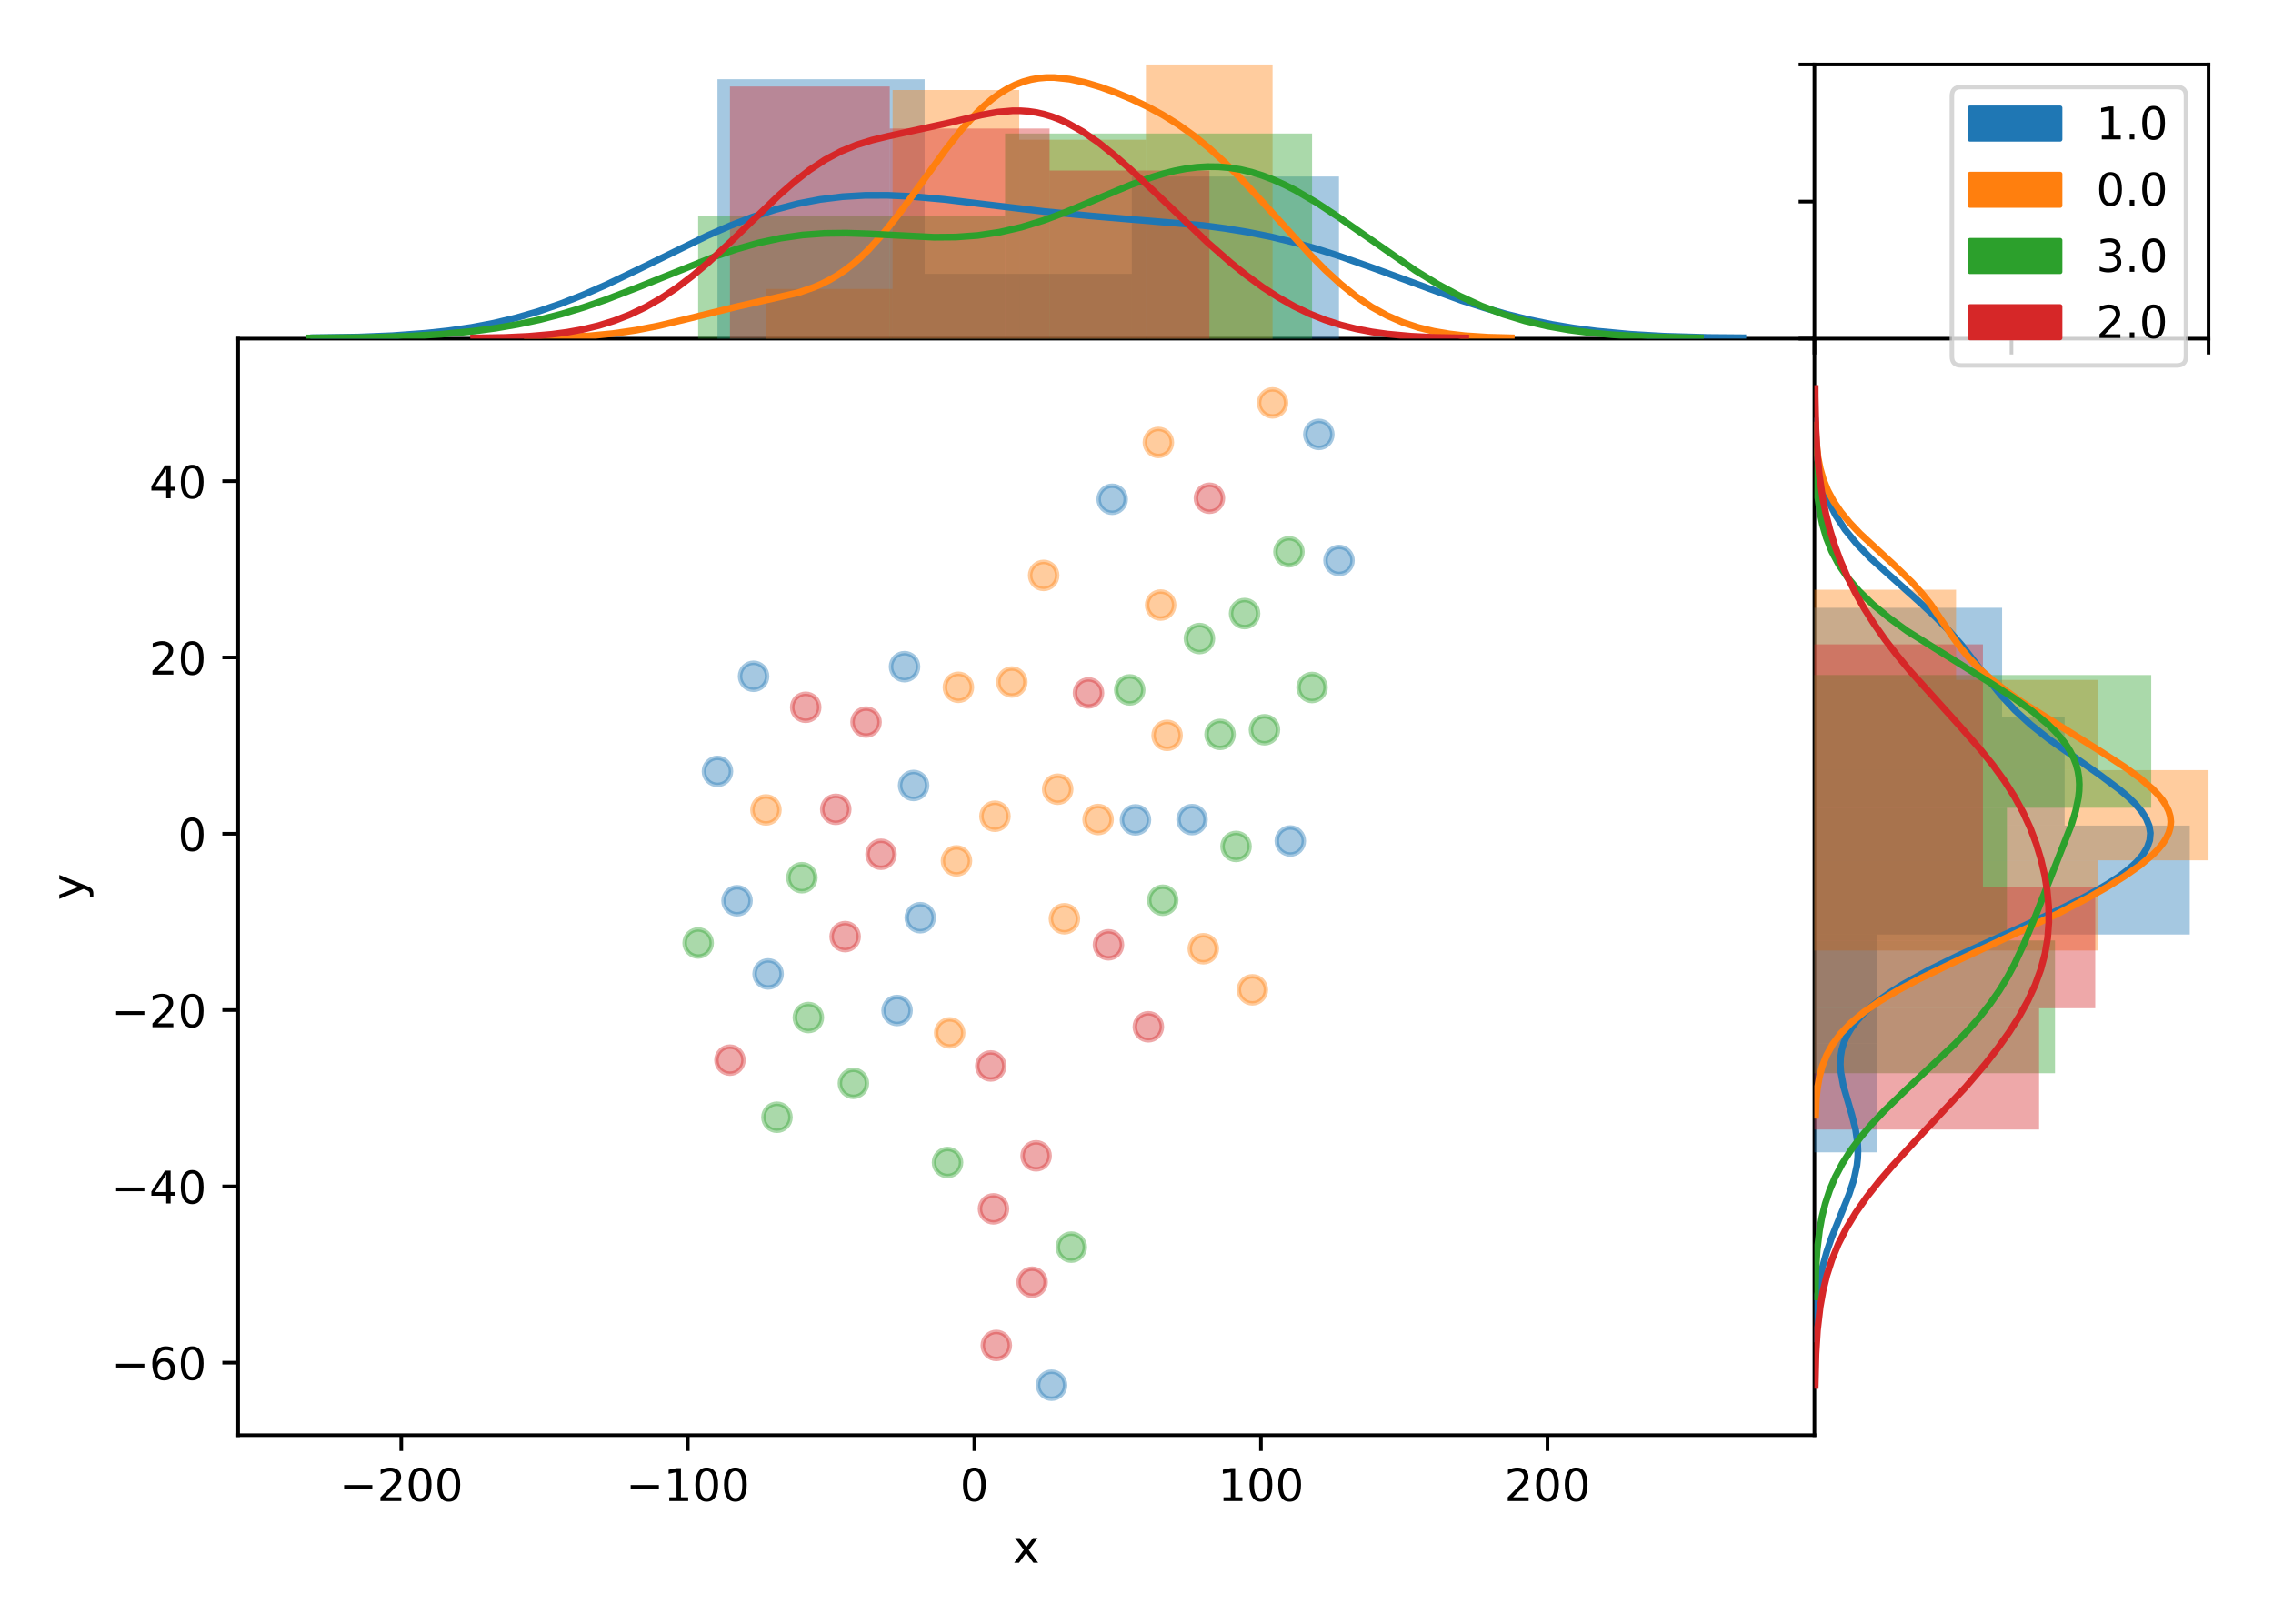 <?xml version="1.0" encoding="utf-8" standalone="no"?>
<!DOCTYPE svg PUBLIC "-//W3C//DTD SVG 1.1//EN"
  "http://www.w3.org/Graphics/SVG/1.1/DTD/svg11.dtd">
<!-- Created with matplotlib (http://matplotlib.org/) -->
<svg height="360pt" version="1.1" viewBox="0 0 504 360" width="504pt" xmlns="http://www.w3.org/2000/svg" xmlns:xlink="http://www.w3.org/1999/xlink">
 <defs>
  <style type="text/css">
*{stroke-linecap:butt;stroke-linejoin:round;}
  </style>
 </defs>
 <g id="figure_1">
  <g id="patch_1">
   <path d="M 0 360 
L 504 360 
L 504 0 
L 0 0 
z
" style="fill:#ffffff;"/>
  </g>
  <g id="axes_1">
   <g id="patch_2">
    <path d="M 52.8 318.2 
L 402.32 318.2 
L 402.32 75.08 
L 52.8 75.08 
z
" style="fill:#ffffff;"/>
   </g>
   <g id="PathCollection_1">
    <defs>
     <path d="M 0 3 
C 0.796 3 1.559 2.684 2.121 2.121 
C 2.684 1.559 3 0.796 3 0 
C 3 -0.796 2.684 -1.559 2.121 -2.121 
C 1.559 -2.684 0.796 -3 0 -3 
C -0.796 -3 -1.559 -2.684 -2.121 -2.121 
C -2.684 -1.559 -3 -0.796 -3 0 
C -3 0.796 -2.684 1.559 -2.121 2.121 
C -1.559 2.684 -0.796 3 0 3 
z
" id="m6c0716082f" style="stroke:#1f77b4;stroke-opacity:0.4;"/>
    </defs>
    <g clip-path="url(#p6a184e80df)">
     <use style="fill:#1f77b4;fill-opacity:0.4;stroke:#1f77b4;stroke-opacity:0.4;" x="198.913" xlink:href="#m6c0716082f" y="224.035"/>
     <use style="fill:#1f77b4;fill-opacity:0.4;stroke:#1f77b4;stroke-opacity:0.4;" x="204.049" xlink:href="#m6c0716082f" y="203.466"/>
     <use style="fill:#1f77b4;fill-opacity:0.4;stroke:#1f77b4;stroke-opacity:0.4;" x="264.317" xlink:href="#m6c0716082f" y="181.71"/>
     <use style="fill:#1f77b4;fill-opacity:0.4;stroke:#1f77b4;stroke-opacity:0.4;" x="251.77" xlink:href="#m6c0716082f" y="181.775"/>
     <use style="fill:#1f77b4;fill-opacity:0.4;stroke:#1f77b4;stroke-opacity:0.4;" x="292.424" xlink:href="#m6c0716082f" y="96.312"/>
     <use style="fill:#1f77b4;fill-opacity:0.4;stroke:#1f77b4;stroke-opacity:0.4;" x="296.896" xlink:href="#m6c0716082f" y="124.256"/>
     <use style="fill:#1f77b4;fill-opacity:0.4;stroke:#1f77b4;stroke-opacity:0.4;" x="233.175" xlink:href="#m6c0716082f" y="307.122"/>
     <use style="fill:#1f77b4;fill-opacity:0.4;stroke:#1f77b4;stroke-opacity:0.4;" x="202.579" xlink:href="#m6c0716082f" y="174.144"/>
     <use style="fill:#1f77b4;fill-opacity:0.4;stroke:#1f77b4;stroke-opacity:0.4;" x="200.568" xlink:href="#m6c0716082f" y="147.804"/>
     <use style="fill:#1f77b4;fill-opacity:0.4;stroke:#1f77b4;stroke-opacity:0.4;" x="286.101" xlink:href="#m6c0716082f" y="186.457"/>
     <use style="fill:#1f77b4;fill-opacity:0.4;stroke:#1f77b4;stroke-opacity:0.4;" x="246.612" xlink:href="#m6c0716082f" y="110.689"/>
     <use style="fill:#1f77b4;fill-opacity:0.4;stroke:#1f77b4;stroke-opacity:0.4;" x="167.091" xlink:href="#m6c0716082f" y="149.934"/>
     <use style="fill:#1f77b4;fill-opacity:0.4;stroke:#1f77b4;stroke-opacity:0.4;" x="163.425" xlink:href="#m6c0716082f" y="199.705"/>
     <use style="fill:#1f77b4;fill-opacity:0.4;stroke:#1f77b4;stroke-opacity:0.4;" x="170.312" xlink:href="#m6c0716082f" y="215.933"/>
     <use style="fill:#1f77b4;fill-opacity:0.4;stroke:#1f77b4;stroke-opacity:0.4;" x="159.084" xlink:href="#m6c0716082f" y="171.021"/>
    </g>
   </g>
   <g id="PathCollection_2">
    <defs>
     <path d="M 0 3 
C 0.796 3 1.559 2.684 2.121 2.121 
C 2.684 1.559 3 0.796 3 0 
C 3 -0.796 2.684 -1.559 2.121 -2.121 
C 1.559 -2.684 0.796 -3 0 -3 
C -0.796 -3 -1.559 -2.684 -2.121 -2.121 
C -2.684 -1.559 -3 -0.796 -3 0 
C -3 0.796 -2.684 1.559 -2.121 2.121 
C -1.559 2.684 -0.796 3 0 3 
z
" id="m4eb7358111" style="stroke:#ff7f0e;stroke-opacity:0.4;"/>
    </defs>
    <g clip-path="url(#p6a184e80df)">
     <use style="fill:#ff7f0e;fill-opacity:0.4;stroke:#ff7f0e;stroke-opacity:0.4;" x="220.615" xlink:href="#m4eb7358111" y="180.967"/>
     <use style="fill:#ff7f0e;fill-opacity:0.4;stroke:#ff7f0e;stroke-opacity:0.4;" x="224.366" xlink:href="#m4eb7358111" y="151.21"/>
     <use style="fill:#ff7f0e;fill-opacity:0.4;stroke:#ff7f0e;stroke-opacity:0.4;" x="231.416" xlink:href="#m4eb7358111" y="127.572"/>
     <use style="fill:#ff7f0e;fill-opacity:0.4;stroke:#ff7f0e;stroke-opacity:0.4;" x="212.081" xlink:href="#m4eb7358111" y="190.867"/>
     <use style="fill:#ff7f0e;fill-opacity:0.4;stroke:#ff7f0e;stroke-opacity:0.4;" x="266.814" xlink:href="#m4eb7358111" y="210.345"/>
     <use style="fill:#ff7f0e;fill-opacity:0.4;stroke:#ff7f0e;stroke-opacity:0.4;" x="258.783" xlink:href="#m4eb7358111" y="163.035"/>
     <use style="fill:#ff7f0e;fill-opacity:0.4;stroke:#ff7f0e;stroke-opacity:0.4;" x="212.508" xlink:href="#m4eb7358111" y="152.38"/>
     <use style="fill:#ff7f0e;fill-opacity:0.4;stroke:#ff7f0e;stroke-opacity:0.4;" x="236.02" xlink:href="#m4eb7358111" y="203.701"/>
     <use style="fill:#ff7f0e;fill-opacity:0.4;stroke:#ff7f0e;stroke-opacity:0.4;" x="243.487" xlink:href="#m4eb7358111" y="181.69"/>
     <use style="fill:#ff7f0e;fill-opacity:0.4;stroke:#ff7f0e;stroke-opacity:0.4;" x="234.528" xlink:href="#m4eb7358111" y="174.972"/>
     <use style="fill:#ff7f0e;fill-opacity:0.4;stroke:#ff7f0e;stroke-opacity:0.4;" x="257.352" xlink:href="#m4eb7358111" y="134.143"/>
     <use style="fill:#ff7f0e;fill-opacity:0.4;stroke:#ff7f0e;stroke-opacity:0.4;" x="210.577" xlink:href="#m4eb7358111" y="229.002"/>
     <use style="fill:#ff7f0e;fill-opacity:0.4;stroke:#ff7f0e;stroke-opacity:0.4;" x="256.85" xlink:href="#m4eb7358111" y="98.094"/>
     <use style="fill:#ff7f0e;fill-opacity:0.4;stroke:#ff7f0e;stroke-opacity:0.4;" x="277.69" xlink:href="#m4eb7358111" y="219.45"/>
     <use style="fill:#ff7f0e;fill-opacity:0.4;stroke:#ff7f0e;stroke-opacity:0.4;" x="169.835" xlink:href="#m4eb7358111" y="179.565"/>
     <use style="fill:#ff7f0e;fill-opacity:0.4;stroke:#ff7f0e;stroke-opacity:0.4;" x="282.17" xlink:href="#m4eb7358111" y="89.331"/>
    </g>
   </g>
   <g id="PathCollection_3">
    <defs>
     <path d="M 0 3 
C 0.796 3 1.559 2.684 2.121 2.121 
C 2.684 1.559 3 0.796 3 0 
C 3 -0.796 2.684 -1.559 2.121 -2.121 
C 1.559 -2.684 0.796 -3 0 -3 
C -0.796 -3 -1.559 -2.684 -2.121 -2.121 
C -2.684 -1.559 -3 -0.796 -3 0 
C -3 0.796 -2.684 1.559 -2.121 2.121 
C -1.559 2.684 -0.796 3 0 3 
z
" id="m300f690543" style="stroke:#2ca02c;stroke-opacity:0.4;"/>
    </defs>
    <g clip-path="url(#p6a184e80df)">
     <use style="fill:#2ca02c;fill-opacity:0.4;stroke:#2ca02c;stroke-opacity:0.4;" x="265.954" xlink:href="#m300f690543" y="141.568"/>
     <use style="fill:#2ca02c;fill-opacity:0.4;stroke:#2ca02c;stroke-opacity:0.4;" x="257.819" xlink:href="#m300f690543" y="199.588"/>
     <use style="fill:#2ca02c;fill-opacity:0.4;stroke:#2ca02c;stroke-opacity:0.4;" x="250.5" xlink:href="#m300f690543" y="152.954"/>
     <use style="fill:#2ca02c;fill-opacity:0.4;stroke:#2ca02c;stroke-opacity:0.4;" x="274.066" xlink:href="#m300f690543" y="187.662"/>
     <use style="fill:#2ca02c;fill-opacity:0.4;stroke:#2ca02c;stroke-opacity:0.4;" x="270.524" xlink:href="#m300f690543" y="162.826"/>
     <use style="fill:#2ca02c;fill-opacity:0.4;stroke:#2ca02c;stroke-opacity:0.4;" x="285.798" xlink:href="#m300f690543" y="122.34"/>
     <use style="fill:#2ca02c;fill-opacity:0.4;stroke:#2ca02c;stroke-opacity:0.4;" x="290.924" xlink:href="#m300f690543" y="152.418"/>
     <use style="fill:#2ca02c;fill-opacity:0.4;stroke:#2ca02c;stroke-opacity:0.4;" x="210.1" xlink:href="#m300f690543" y="257.736"/>
     <use style="fill:#2ca02c;fill-opacity:0.4;stroke:#2ca02c;stroke-opacity:0.4;" x="237.544" xlink:href="#m300f690543" y="276.502"/>
     <use style="fill:#2ca02c;fill-opacity:0.4;stroke:#2ca02c;stroke-opacity:0.4;" x="275.964" xlink:href="#m300f690543" y="136.031"/>
     <use style="fill:#2ca02c;fill-opacity:0.4;stroke:#2ca02c;stroke-opacity:0.4;" x="280.372" xlink:href="#m300f690543" y="161.79"/>
     <use style="fill:#2ca02c;fill-opacity:0.4;stroke:#2ca02c;stroke-opacity:0.4;" x="177.808" xlink:href="#m300f690543" y="194.594"/>
     <use style="fill:#2ca02c;fill-opacity:0.4;stroke:#2ca02c;stroke-opacity:0.4;" x="154.802" xlink:href="#m300f690543" y="209.073"/>
     <use style="fill:#2ca02c;fill-opacity:0.4;stroke:#2ca02c;stroke-opacity:0.4;" x="179.24" xlink:href="#m300f690543" y="225.597"/>
     <use style="fill:#2ca02c;fill-opacity:0.4;stroke:#2ca02c;stroke-opacity:0.4;" x="172.276" xlink:href="#m300f690543" y="247.702"/>
     <use style="fill:#2ca02c;fill-opacity:0.4;stroke:#2ca02c;stroke-opacity:0.4;" x="189.231" xlink:href="#m300f690543" y="240.182"/>
    </g>
   </g>
   <g id="PathCollection_4">
    <defs>
     <path d="M 0 3 
C 0.796 3 1.559 2.684 2.121 2.121 
C 2.684 1.559 3 0.796 3 0 
C 3 -0.796 2.684 -1.559 2.121 -2.121 
C 1.559 -2.684 0.796 -3 0 -3 
C -0.796 -3 -1.559 -2.684 -2.121 -2.121 
C -2.684 -1.559 -3 -0.796 -3 0 
C -3 0.796 -2.684 1.559 -2.121 2.121 
C -1.559 2.684 -0.796 3 0 3 
z
" id="m16e581d3a4" style="stroke:#d62728;stroke-opacity:0.4;"/>
    </defs>
    <g clip-path="url(#p6a184e80df)">
     <use style="fill:#d62728;fill-opacity:0.4;stroke:#d62728;stroke-opacity:0.4;" x="245.785" xlink:href="#m16e581d3a4" y="209.476"/>
     <use style="fill:#d62728;fill-opacity:0.4;stroke:#d62728;stroke-opacity:0.4;" x="241.357" xlink:href="#m16e581d3a4" y="153.628"/>
     <use style="fill:#d62728;fill-opacity:0.4;stroke:#d62728;stroke-opacity:0.4;" x="268.17" xlink:href="#m16e581d3a4" y="110.465"/>
     <use style="fill:#d62728;fill-opacity:0.4;stroke:#d62728;stroke-opacity:0.4;" x="254.628" xlink:href="#m16e581d3a4" y="227.647"/>
     <use style="fill:#d62728;fill-opacity:0.4;stroke:#d62728;stroke-opacity:0.4;" x="220.917" xlink:href="#m16e581d3a4" y="298.3"/>
     <use style="fill:#d62728;fill-opacity:0.4;stroke:#d62728;stroke-opacity:0.4;" x="229.742" xlink:href="#m16e581d3a4" y="256.258"/>
     <use style="fill:#d62728;fill-opacity:0.4;stroke:#d62728;stroke-opacity:0.4;" x="228.858" xlink:href="#m16e581d3a4" y="284.279"/>
     <use style="fill:#d62728;fill-opacity:0.4;stroke:#d62728;stroke-opacity:0.4;" x="219.69" xlink:href="#m16e581d3a4" y="236.331"/>
     <use style="fill:#d62728;fill-opacity:0.4;stroke:#d62728;stroke-opacity:0.4;" x="220.293" xlink:href="#m16e581d3a4" y="268.016"/>
     <use style="fill:#d62728;fill-opacity:0.4;stroke:#d62728;stroke-opacity:0.4;" x="195.354" xlink:href="#m16e581d3a4" y="189.403"/>
     <use style="fill:#d62728;fill-opacity:0.4;stroke:#d62728;stroke-opacity:0.4;" x="192.031" xlink:href="#m16e581d3a4" y="160.088"/>
     <use style="fill:#d62728;fill-opacity:0.4;stroke:#d62728;stroke-opacity:0.4;" x="185.316" xlink:href="#m16e581d3a4" y="179.431"/>
     <use style="fill:#d62728;fill-opacity:0.4;stroke:#d62728;stroke-opacity:0.4;" x="187.395" xlink:href="#m16e581d3a4" y="207.656"/>
     <use style="fill:#d62728;fill-opacity:0.4;stroke:#d62728;stroke-opacity:0.4;" x="161.851" xlink:href="#m16e581d3a4" y="235.046"/>
     <use style="fill:#d62728;fill-opacity:0.4;stroke:#d62728;stroke-opacity:0.4;" x="178.653" xlink:href="#m16e581d3a4" y="156.81"/>
    </g>
   </g>
   <g id="matplotlib.axis_1">
    <g id="xtick_1">
     <g id="line2d_1">
      <defs>
       <path d="M 0 0 
L 0 3.5 
" id="m838d6a7bf9" style="stroke:#000000;stroke-width:0.8;"/>
      </defs>
      <g>
       <use style="stroke:#000000;stroke-width:0.8;" x="88.968" xlink:href="#m838d6a7bf9" y="318.2"/>
      </g>
     </g>
     <g id="text_1">
      <!-- −200 -->
      <defs>
       <path d="M 10.594 35.5 
L 73.188 35.5 
L 73.188 27.203 
L 10.594 27.203 
z
" id="DejaVuSans-2212"/>
       <path d="M 19.188 8.297 
L 53.609 8.297 
L 53.609 0 
L 7.328 0 
L 7.328 8.297 
Q 12.938 14.109 22.625 23.891 
Q 32.328 33.688 34.812 36.531 
Q 39.547 41.844 41.422 45.531 
Q 43.312 49.219 43.312 52.781 
Q 43.312 58.594 39.234 62.25 
Q 35.156 65.922 28.609 65.922 
Q 23.969 65.922 18.812 64.312 
Q 13.672 62.703 7.812 59.422 
L 7.812 69.391 
Q 13.766 71.781 18.938 73 
Q 24.125 74.219 28.422 74.219 
Q 39.75 74.219 46.484 68.547 
Q 53.219 62.891 53.219 53.422 
Q 53.219 48.922 51.531 44.891 
Q 49.859 40.875 45.406 35.406 
Q 44.188 33.984 37.641 27.219 
Q 31.109 20.453 19.188 8.297 
z
" id="DejaVuSans-32"/>
       <path d="M 31.781 66.406 
Q 24.172 66.406 20.328 58.906 
Q 16.5 51.422 16.5 36.375 
Q 16.5 21.391 20.328 13.891 
Q 24.172 6.391 31.781 6.391 
Q 39.453 6.391 43.281 13.891 
Q 47.125 21.391 47.125 36.375 
Q 47.125 51.422 43.281 58.906 
Q 39.453 66.406 31.781 66.406 
z
M 31.781 74.219 
Q 44.047 74.219 50.516 64.516 
Q 56.984 54.828 56.984 36.375 
Q 56.984 17.969 50.516 8.266 
Q 44.047 -1.422 31.781 -1.422 
Q 19.531 -1.422 13.062 8.266 
Q 6.594 17.969 6.594 36.375 
Q 6.594 54.828 13.062 64.516 
Q 19.531 74.219 31.781 74.219 
z
" id="DejaVuSans-30"/>
      </defs>
      <g transform="translate(75.234 332.798)scale(0.1 -0.1)">
       <use xlink:href="#DejaVuSans-2212"/>
       <use x="83.789" xlink:href="#DejaVuSans-32"/>
       <use x="147.412" xlink:href="#DejaVuSans-30"/>
       <use x="211.035" xlink:href="#DejaVuSans-30"/>
      </g>
     </g>
    </g>
    <g id="xtick_2">
     <g id="line2d_2">
      <g>
       <use style="stroke:#000000;stroke-width:0.8;" x="152.508" xlink:href="#m838d6a7bf9" y="318.2"/>
      </g>
     </g>
     <g id="text_2">
      <!-- −100 -->
      <defs>
       <path d="M 12.406 8.297 
L 28.516 8.297 
L 28.516 63.922 
L 10.984 60.406 
L 10.984 69.391 
L 28.422 72.906 
L 38.281 72.906 
L 38.281 8.297 
L 54.391 8.297 
L 54.391 0 
L 12.406 0 
z
" id="DejaVuSans-31"/>
      </defs>
      <g transform="translate(138.775 332.798)scale(0.1 -0.1)">
       <use xlink:href="#DejaVuSans-2212"/>
       <use x="83.789" xlink:href="#DejaVuSans-31"/>
       <use x="147.412" xlink:href="#DejaVuSans-30"/>
       <use x="211.035" xlink:href="#DejaVuSans-30"/>
      </g>
     </g>
    </g>
    <g id="xtick_3">
     <g id="line2d_3">
      <g>
       <use style="stroke:#000000;stroke-width:0.8;" x="216.049" xlink:href="#m838d6a7bf9" y="318.2"/>
      </g>
     </g>
     <g id="text_3">
      <!-- 0 -->
      <g transform="translate(212.868 332.798)scale(0.1 -0.1)">
       <use xlink:href="#DejaVuSans-30"/>
      </g>
     </g>
    </g>
    <g id="xtick_4">
     <g id="line2d_4">
      <g>
       <use style="stroke:#000000;stroke-width:0.8;" x="279.589" xlink:href="#m838d6a7bf9" y="318.2"/>
      </g>
     </g>
     <g id="text_4">
      <!-- 100 -->
      <g transform="translate(270.046 332.798)scale(0.1 -0.1)">
       <use xlink:href="#DejaVuSans-31"/>
       <use x="63.623" xlink:href="#DejaVuSans-30"/>
       <use x="127.246" xlink:href="#DejaVuSans-30"/>
      </g>
     </g>
    </g>
    <g id="xtick_5">
     <g id="line2d_5">
      <g>
       <use style="stroke:#000000;stroke-width:0.8;" x="343.13" xlink:href="#m838d6a7bf9" y="318.2"/>
      </g>
     </g>
     <g id="text_5">
      <!-- 200 -->
      <g transform="translate(333.586 332.798)scale(0.1 -0.1)">
       <use xlink:href="#DejaVuSans-32"/>
       <use x="63.623" xlink:href="#DejaVuSans-30"/>
       <use x="127.246" xlink:href="#DejaVuSans-30"/>
      </g>
     </g>
    </g>
    <g id="text_6">
     <!-- x -->
     <defs>
      <path d="M 54.891 54.688 
L 35.109 28.078 
L 55.906 0 
L 45.312 0 
L 29.391 21.484 
L 13.484 0 
L 2.875 0 
L 24.125 28.609 
L 4.688 54.688 
L 15.281 54.688 
L 29.781 35.203 
L 44.281 54.688 
z
" id="DejaVuSans-78"/>
     </defs>
     <g transform="translate(224.601 346.477)scale(0.1 -0.1)">
      <use xlink:href="#DejaVuSans-78"/>
     </g>
    </g>
   </g>
   <g id="matplotlib.axis_2">
    <g id="ytick_1">
     <g id="line2d_6">
      <defs>
       <path d="M 0 0 
L -3.5 0 
" id="m652961d703" style="stroke:#000000;stroke-width:0.8;"/>
      </defs>
      <g>
       <use style="stroke:#000000;stroke-width:0.8;" x="52.8" xlink:href="#m652961d703" y="302.117"/>
      </g>
     </g>
     <g id="text_7">
      <!-- −60 -->
      <defs>
       <path d="M 33.016 40.375 
Q 26.375 40.375 22.484 35.828 
Q 18.609 31.297 18.609 23.391 
Q 18.609 15.531 22.484 10.953 
Q 26.375 6.391 33.016 6.391 
Q 39.656 6.391 43.531 10.953 
Q 47.406 15.531 47.406 23.391 
Q 47.406 31.297 43.531 35.828 
Q 39.656 40.375 33.016 40.375 
z
M 52.594 71.297 
L 52.594 62.312 
Q 48.875 64.062 45.094 64.984 
Q 41.312 65.922 37.594 65.922 
Q 27.828 65.922 22.672 59.328 
Q 17.531 52.734 16.797 39.406 
Q 19.672 43.656 24.016 45.922 
Q 28.375 48.188 33.594 48.188 
Q 44.578 48.188 50.953 41.516 
Q 57.328 34.859 57.328 23.391 
Q 57.328 12.156 50.688 5.359 
Q 44.047 -1.422 33.016 -1.422 
Q 20.359 -1.422 13.672 8.266 
Q 6.984 17.969 6.984 36.375 
Q 6.984 53.656 15.188 63.938 
Q 23.391 74.219 37.203 74.219 
Q 40.922 74.219 44.703 73.484 
Q 48.484 72.75 52.594 71.297 
z
" id="DejaVuSans-36"/>
      </defs>
      <g transform="translate(24.695 305.916)scale(0.1 -0.1)">
       <use xlink:href="#DejaVuSans-2212"/>
       <use x="83.789" xlink:href="#DejaVuSans-36"/>
       <use x="147.412" xlink:href="#DejaVuSans-30"/>
      </g>
     </g>
    </g>
    <g id="ytick_2">
     <g id="line2d_7">
      <g>
       <use style="stroke:#000000;stroke-width:0.8;" x="52.8" xlink:href="#m652961d703" y="263.029"/>
      </g>
     </g>
     <g id="text_8">
      <!-- −40 -->
      <defs>
       <path d="M 37.797 64.312 
L 12.891 25.391 
L 37.797 25.391 
z
M 35.203 72.906 
L 47.609 72.906 
L 47.609 25.391 
L 58.016 25.391 
L 58.016 17.188 
L 47.609 17.188 
L 47.609 0 
L 37.797 0 
L 37.797 17.188 
L 4.891 17.188 
L 4.891 26.703 
z
" id="DejaVuSans-34"/>
      </defs>
      <g transform="translate(24.695 266.828)scale(0.1 -0.1)">
       <use xlink:href="#DejaVuSans-2212"/>
       <use x="83.789" xlink:href="#DejaVuSans-34"/>
       <use x="147.412" xlink:href="#DejaVuSans-30"/>
      </g>
     </g>
    </g>
    <g id="ytick_3">
     <g id="line2d_8">
      <g>
       <use style="stroke:#000000;stroke-width:0.8;" x="52.8" xlink:href="#m652961d703" y="223.94"/>
      </g>
     </g>
     <g id="text_9">
      <!-- −20 -->
      <g transform="translate(24.695 227.74)scale(0.1 -0.1)">
       <use xlink:href="#DejaVuSans-2212"/>
       <use x="83.789" xlink:href="#DejaVuSans-32"/>
       <use x="147.412" xlink:href="#DejaVuSans-30"/>
      </g>
     </g>
    </g>
    <g id="ytick_4">
     <g id="line2d_9">
      <g>
       <use style="stroke:#000000;stroke-width:0.8;" x="52.8" xlink:href="#m652961d703" y="184.852"/>
      </g>
     </g>
     <g id="text_10">
      <!-- 0 -->
      <g transform="translate(39.438 188.651)scale(0.1 -0.1)">
       <use xlink:href="#DejaVuSans-30"/>
      </g>
     </g>
    </g>
    <g id="ytick_5">
     <g id="line2d_10">
      <g>
       <use style="stroke:#000000;stroke-width:0.8;" x="52.8" xlink:href="#m652961d703" y="145.764"/>
      </g>
     </g>
     <g id="text_11">
      <!-- 20 -->
      <g transform="translate(33.075 149.563)scale(0.1 -0.1)">
       <use xlink:href="#DejaVuSans-32"/>
       <use x="63.623" xlink:href="#DejaVuSans-30"/>
      </g>
     </g>
    </g>
    <g id="ytick_6">
     <g id="line2d_11">
      <g>
       <use style="stroke:#000000;stroke-width:0.8;" x="52.8" xlink:href="#m652961d703" y="106.675"/>
      </g>
     </g>
     <g id="text_12">
      <!-- 40 -->
      <g transform="translate(33.075 110.474)scale(0.1 -0.1)">
       <use xlink:href="#DejaVuSans-34"/>
       <use x="63.623" xlink:href="#DejaVuSans-30"/>
      </g>
     </g>
    </g>
    <g id="text_13">
     <!-- y -->
     <defs>
      <path d="M 32.172 -5.078 
Q 28.375 -14.844 24.75 -17.812 
Q 21.141 -20.797 15.094 -20.797 
L 7.906 -20.797 
L 7.906 -13.281 
L 13.188 -13.281 
Q 16.891 -13.281 18.938 -11.516 
Q 21 -9.766 23.484 -3.219 
L 25.094 0.875 
L 2.984 54.688 
L 12.5 54.688 
L 29.594 11.922 
L 46.688 54.688 
L 56.203 54.688 
z
" id="DejaVuSans-79"/>
     </defs>
     <g transform="translate(18.616 199.599)rotate(-90)scale(0.1 -0.1)">
      <use xlink:href="#DejaVuSans-79"/>
     </g>
    </g>
   </g>
   <g id="patch_3">
    <path d="M 52.8 318.2 
L 52.8 75.08 
" style="fill:none;stroke:#000000;stroke-linecap:square;stroke-linejoin:miter;stroke-width:0.8;"/>
   </g>
   <g id="patch_4">
    <path d="M 402.32 318.2 
L 402.32 75.08 
" style="fill:none;stroke:#000000;stroke-linecap:square;stroke-linejoin:miter;stroke-width:0.8;"/>
   </g>
   <g id="patch_5">
    <path d="M 52.8 318.2 
L 402.32 318.2 
" style="fill:none;stroke:#000000;stroke-linecap:square;stroke-linejoin:miter;stroke-width:0.8;"/>
   </g>
   <g id="patch_6">
    <path d="M 52.8 75.08 
L 402.32 75.08 
" style="fill:none;stroke:#000000;stroke-linecap:square;stroke-linejoin:miter;stroke-width:0.8;"/>
   </g>
  </g>
  <g id="axes_2">
   <g id="patch_7">
    <path clip-path="url(#p1df9478c9d)" d="M 159.084 75.08 
L 205.021 75.08 
L 205.021 17.572 
L 159.084 17.572 
z
" style="fill:#1f77b4;opacity:0.4;"/>
   </g>
   <g id="patch_8">
    <path clip-path="url(#p1df9478c9d)" d="M 205.021 75.08 
L 250.958 75.08 
L 250.958 60.703 
L 205.021 60.703 
z
" style="fill:#1f77b4;opacity:0.4;"/>
   </g>
   <g id="patch_9">
    <path clip-path="url(#p1df9478c9d)" d="M 250.958 75.08 
L 296.896 75.08 
L 296.896 39.138 
L 250.958 39.138 
z
" style="fill:#1f77b4;opacity:0.4;"/>
   </g>
   <g id="patch_10">
    <path clip-path="url(#p1df9478c9d)" d="M 169.835 75.08 
L 197.919 75.08 
L 197.919 64.056 
L 169.835 64.056 
z
" style="fill:#ff7f0e;opacity:0.4;"/>
   </g>
   <g id="patch_11">
    <path clip-path="url(#p1df9478c9d)" d="M 197.919 75.08 
L 226.002 75.08 
L 226.002 19.962 
L 197.919 19.962 
z
" style="fill:#ff7f0e;opacity:0.4;"/>
   </g>
   <g id="patch_12">
    <path clip-path="url(#p1df9478c9d)" d="M 226.002 75.08 
L 254.086 75.08 
L 254.086 30.986 
L 226.002 30.986 
z
" style="fill:#ff7f0e;opacity:0.4;"/>
   </g>
   <g id="patch_13">
    <path clip-path="url(#p1df9478c9d)" d="M 254.086 75.08 
L 282.17 75.08 
L 282.17 8.939 
L 254.086 8.939 
z
" style="fill:#ff7f0e;opacity:0.4;"/>
   </g>
   <g id="patch_14">
    <path clip-path="url(#p1df9478c9d)" d="M 154.802 75.08 
L 222.863 75.08 
L 222.863 47.788 
L 154.802 47.788 
z
" style="fill:#2ca02c;opacity:0.4;"/>
   </g>
   <g id="patch_15">
    <path clip-path="url(#p1df9478c9d)" d="M 222.863 75.08 
L 290.924 75.08 
L 290.924 29.594 
L 222.863 29.594 
z
" style="fill:#2ca02c;opacity:0.4;"/>
   </g>
   <g id="patch_16">
    <path clip-path="url(#p1df9478c9d)" d="M 161.851 75.08 
L 197.291 75.08 
L 197.291 19.173 
L 161.851 19.173 
z
" style="fill:#d62728;opacity:0.4;"/>
   </g>
   <g id="patch_17">
    <path clip-path="url(#p1df9478c9d)" d="M 197.291 75.08 
L 232.73 75.08 
L 232.73 28.491 
L 197.291 28.491 
z
" style="fill:#d62728;opacity:0.4;"/>
   </g>
   <g id="patch_18">
    <path clip-path="url(#p1df9478c9d)" d="M 232.73 75.08 
L 268.17 75.08 
L 268.17 37.809 
L 232.73 37.809 
z
" style="fill:#d62728;opacity:0.4;"/>
   </g>
   <g id="line2d_12">
    <path clip-path="url(#p1df9478c9d)" d="M 69.547 74.874 
L 79.527 74.717 
L 87.013 74.413 
L 94.498 73.869 
L 99.489 73.324 
L 104.479 72.594 
L 109.469 71.648 
L 114.46 70.457 
L 119.45 69.005 
L 124.44 67.288 
L 129.431 65.318 
L 134.421 63.128 
L 141.907 59.546 
L 156.878 52.235 
L 161.868 50.053 
L 166.858 48.118 
L 171.849 46.481 
L 176.839 45.177 
L 181.829 44.219 
L 186.82 43.603 
L 191.81 43.307 
L 196.8 43.296 
L 201.791 43.524 
L 209.276 44.195 
L 219.257 45.409 
L 231.733 46.908 
L 241.713 47.858 
L 266.665 49.983 
L 271.655 50.64 
L 276.645 51.458 
L 281.636 52.462 
L 286.626 53.664 
L 291.616 55.064 
L 296.607 56.644 
L 304.092 59.278 
L 324.054 66.609 
L 329.044 68.213 
L 334.034 69.641 
L 339.025 70.873 
L 344.015 71.905 
L 349.005 72.741 
L 353.996 73.4 
L 361.481 74.102 
L 368.967 74.535 
L 378.947 74.82 
L 386.433 74.88 
L 386.433 74.88 
" style="fill:none;stroke:#1f77b4;stroke-linecap:square;stroke-width:1.5;"/>
   </g>
   <g id="line2d_13">
    <path clip-path="url(#p1df9478c9d)" d="M 116.917 74.904 
L 123.789 74.812 
L 130.66 74.46 
L 135.814 73.963 
L 140.967 73.213 
L 146.121 72.201 
L 152.993 70.547 
L 163.3 68.005 
L 177.043 64.875 
L 180.479 63.684 
L 182.196 62.938 
L 183.914 62.068 
L 185.632 61.058 
L 187.35 59.898 
L 189.068 58.577 
L 190.786 57.092 
L 192.504 55.442 
L 195.939 51.674 
L 199.375 47.37 
L 204.529 40.298 
L 209.682 33.189 
L 213.118 28.837 
L 216.554 25.042 
L 218.272 23.403 
L 219.99 21.954 
L 221.708 20.701 
L 223.425 19.648 
L 225.143 18.793 
L 226.861 18.132 
L 228.579 17.653 
L 230.297 17.347 
L 232.015 17.199 
L 233.733 17.194 
L 237.168 17.549 
L 240.604 18.289 
L 244.04 19.312 
L 247.476 20.551 
L 250.911 21.978 
L 254.347 23.602 
L 257.783 25.457 
L 261.219 27.589 
L 264.654 30.04 
L 268.09 32.835 
L 271.526 35.969 
L 274.962 39.408 
L 280.115 44.987 
L 290.423 56.396 
L 293.858 59.864 
L 297.294 63.002 
L 300.73 65.75 
L 304.166 68.074 
L 307.601 69.973 
L 311.037 71.469 
L 314.473 72.606 
L 317.909 73.438 
L 321.344 74.023 
L 324.78 74.418 
L 329.934 74.756 
L 335.087 74.891 
L 335.087 74.891 
" style="fill:none;stroke:#ff7f0e;stroke-linecap:square;stroke-width:1.5;"/>
   </g>
   <g id="line2d_14">
    <path clip-path="url(#p1df9478c9d)" d="M 68.687 74.921 
L 80.827 74.834 
L 90.539 74.535 
L 97.823 74.102 
L 105.107 73.404 
L 109.963 72.748 
L 114.819 71.91 
L 119.674 70.869 
L 124.53 69.612 
L 129.386 68.141 
L 134.242 66.47 
L 141.526 63.665 
L 158.522 56.86 
L 163.378 55.213 
L 168.234 53.842 
L 173.09 52.796 
L 177.946 52.099 
L 182.801 51.742 
L 187.657 51.681 
L 192.513 51.841 
L 207.081 52.592 
L 211.937 52.551 
L 216.793 52.199 
L 221.649 51.476 
L 226.505 50.359 
L 231.361 48.868 
L 236.217 47.064 
L 243.501 44.006 
L 250.784 40.957 
L 255.64 39.206 
L 258.068 38.476 
L 260.496 37.87 
L 262.924 37.404 
L 265.352 37.092 
L 267.78 36.946 
L 270.208 36.977 
L 272.636 37.188 
L 275.064 37.584 
L 277.492 38.163 
L 279.92 38.92 
L 282.348 39.847 
L 284.776 40.935 
L 287.204 42.168 
L 292.06 45.007 
L 296.916 48.216 
L 313.911 60.021 
L 318.767 62.987 
L 323.623 65.602 
L 328.479 67.833 
L 333.335 69.675 
L 338.191 71.149 
L 343.047 72.292 
L 347.903 73.151 
L 352.759 73.778 
L 357.615 74.222 
L 364.899 74.635 
L 374.61 74.882 
L 377.038 74.907 
L 377.038 74.907 
" style="fill:none;stroke:#2ca02c;stroke-linecap:square;stroke-width:1.5;"/>
   </g>
   <g id="line2d_15">
    <path clip-path="url(#p1df9478c9d)" d="M 105.018 74.923 
L 111.947 74.808 
L 117.143 74.564 
L 122.34 74.113 
L 125.804 73.65 
L 129.268 73.018 
L 132.733 72.181 
L 136.197 71.103 
L 139.661 69.749 
L 143.126 68.091 
L 146.59 66.11 
L 150.054 63.801 
L 153.519 61.17 
L 156.983 58.249 
L 162.18 53.439 
L 172.573 43.419 
L 176.037 40.384 
L 179.501 37.689 
L 182.965 35.407 
L 186.43 33.566 
L 189.894 32.142 
L 193.358 31.062 
L 196.823 30.22 
L 210.68 27.171 
L 217.609 25.491 
L 221.073 24.868 
L 224.537 24.56 
L 226.27 24.561 
L 228.002 24.681 
L 229.734 24.929 
L 231.466 25.31 
L 233.198 25.828 
L 234.93 26.481 
L 236.663 27.268 
L 240.127 29.219 
L 243.591 31.617 
L 247.056 34.38 
L 250.52 37.416 
L 255.716 42.287 
L 267.842 53.831 
L 273.038 58.371 
L 276.502 61.143 
L 279.967 63.669 
L 283.431 65.921 
L 286.895 67.884 
L 290.36 69.553 
L 293.824 70.934 
L 297.288 72.047 
L 300.753 72.918 
L 304.217 73.579 
L 307.681 74.065 
L 312.878 74.54 
L 318.074 74.798 
L 325.003 74.922 
L 325.003 74.922 
" style="fill:none;stroke:#d62728;stroke-linecap:square;stroke-width:1.5;"/>
   </g>
  </g>
  <g id="axes_3">
   <g id="patch_19">
    <path clip-path="url(#pfa04eaa3b1)" d="M 402.32 255.482 
L 416.19 255.482 
L 416.19 231.335 
L 402.32 231.335 
z
" style="fill:#1f77b4;opacity:0.4;"/>
   </g>
   <g id="patch_20">
    <path clip-path="url(#pfa04eaa3b1)" d="M 402.32 231.335 
L 416.19 231.335 
L 416.19 207.187 
L 402.32 207.187 
z
" style="fill:#1f77b4;opacity:0.4;"/>
   </g>
   <g id="patch_21">
    <path clip-path="url(#pfa04eaa3b1)" d="M 402.32 207.187 
L 485.539 207.187 
L 485.539 183.04 
L 402.32 183.04 
z
" style="fill:#1f77b4;opacity:0.4;"/>
   </g>
   <g id="patch_22">
    <path clip-path="url(#pfa04eaa3b1)" d="M 402.32 183.04 
L 457.799 183.04 
L 457.799 158.892 
L 402.32 158.892 
z
" style="fill:#1f77b4;opacity:0.4;"/>
   </g>
   <g id="patch_23">
    <path clip-path="url(#pfa04eaa3b1)" d="M 402.32 158.892 
L 443.93 158.892 
L 443.93 134.745 
L 402.32 134.745 
z
" style="fill:#1f77b4;opacity:0.4;"/>
   </g>
   <g id="patch_24">
    <path clip-path="url(#pfa04eaa3b1)" d="M 402.32 210.74 
L 465.123 210.74 
L 465.123 190.742 
L 402.32 190.742 
z
" style="fill:#ff7f0e;opacity:0.4;"/>
   </g>
   <g id="patch_25">
    <path clip-path="url(#pfa04eaa3b1)" d="M 402.32 190.742 
L 496.524 190.742 
L 496.524 170.743 
L 402.32 170.743 
z
" style="fill:#ff7f0e;opacity:0.4;"/>
   </g>
   <g id="patch_26">
    <path clip-path="url(#pfa04eaa3b1)" d="M 402.32 170.743 
L 465.123 170.743 
L 465.123 150.745 
L 402.32 150.745 
z
" style="fill:#ff7f0e;opacity:0.4;"/>
   </g>
   <g id="patch_27">
    <path clip-path="url(#pfa04eaa3b1)" d="M 402.32 150.745 
L 433.721 150.745 
L 433.721 130.746 
L 402.32 130.746 
z
" style="fill:#ff7f0e;opacity:0.4;"/>
   </g>
   <g id="patch_28">
    <path clip-path="url(#pfa04eaa3b1)" d="M 402.32 237.945 
L 455.663 237.945 
L 455.663 208.514 
L 402.32 208.514 
z
" style="fill:#2ca02c;opacity:0.4;"/>
   </g>
   <g id="patch_29">
    <path clip-path="url(#pfa04eaa3b1)" d="M 402.32 208.514 
L 444.994 208.514 
L 444.994 179.083 
L 402.32 179.083 
z
" style="fill:#2ca02c;opacity:0.4;"/>
   </g>
   <g id="patch_30">
    <path clip-path="url(#pfa04eaa3b1)" d="M 402.32 179.083 
L 477 179.083 
L 477 149.651 
L 402.32 149.651 
z
" style="fill:#2ca02c;opacity:0.4;"/>
   </g>
   <g id="patch_31">
    <path clip-path="url(#pfa04eaa3b1)" d="M 402.32 250.43 
L 452.132 250.43 
L 452.132 223.535 
L 402.32 223.535 
z
" style="fill:#d62728;opacity:0.4;"/>
   </g>
   <g id="patch_32">
    <path clip-path="url(#pfa04eaa3b1)" d="M 402.32 223.535 
L 464.585 223.535 
L 464.585 196.64 
L 402.32 196.64 
z
" style="fill:#d62728;opacity:0.4;"/>
   </g>
   <g id="patch_33">
    <path clip-path="url(#pfa04eaa3b1)" d="M 402.32 196.64 
L 439.679 196.64 
L 439.679 169.745 
L 402.32 169.745 
z
" style="fill:#d62728;opacity:0.4;"/>
   </g>
   <g id="patch_34">
    <path clip-path="url(#pfa04eaa3b1)" d="M 402.32 169.745 
L 439.679 169.745 
L 439.679 142.85 
L 402.32 142.85 
z
" style="fill:#d62728;opacity:0.4;"/>
   </g>
   <g id="line2d_16">
    <path clip-path="url(#pfa04eaa3b1)" d="M 402.527 296.853 
L 402.651 292.046 
L 403.035 287.239 
L 403.488 284.035 
L 404.143 280.831 
L 405.022 277.626 
L 406.119 274.422 
L 408.053 269.615 
L 409.999 264.809 
L 411.053 261.604 
L 411.743 258.4 
L 411.918 256.798 
L 411.973 255.196 
L 411.907 253.593 
L 411.439 250.389 
L 410.627 247.185 
L 408.749 240.776 
L 408.159 237.572 
L 408.057 235.969 
L 408.121 234.367 
L 408.375 232.765 
L 408.843 231.163 
L 409.543 229.561 
L 410.492 227.958 
L 411.701 226.356 
L 413.179 224.754 
L 414.929 223.152 
L 416.95 221.55 
L 419.234 219.947 
L 421.771 218.345 
L 427.53 215.141 
L 434.034 211.936 
L 444.61 207.13 
L 455.225 202.323 
L 461.756 199.119 
L 464.729 197.517 
L 467.452 195.915 
L 469.887 194.312 
L 471.997 192.71 
L 473.753 191.108 
L 475.126 189.506 
L 476.099 187.904 
L 476.66 186.301 
L 476.807 184.699 
L 476.545 183.097 
L 475.891 181.495 
L 474.872 179.893 
L 473.521 178.29 
L 471.881 176.688 
L 469.998 175.086 
L 465.711 171.882 
L 454.304 163.871 
L 450.276 160.666 
L 446.778 157.462 
L 443.786 154.258 
L 441.17 151.053 
L 434.977 143.042 
L 432.158 139.838 
L 429.003 136.633 
L 425.547 133.429 
L 414.819 123.816 
L 411.724 120.612 
L 409.101 117.407 
L 406.998 114.203 
L 405.404 110.998 
L 404.262 107.794 
L 403.489 104.59 
L 402.997 101.385 
L 402.709 98.181 
L 402.533 93.374 
L 402.533 93.374 
" style="fill:none;stroke:#1f77b4;stroke-linecap:square;stroke-width:1.5;"/>
   </g>
   <g id="line2d_17">
    <path clip-path="url(#pfa04eaa3b1)" d="M 402.594 247.254 
L 402.745 243.639 
L 402.997 241.229 
L 403.415 238.819 
L 404.059 236.41 
L 405.002 234 
L 406.326 231.59 
L 408.112 229.18 
L 410.43 226.771 
L 413.328 224.361 
L 416.817 221.951 
L 420.867 219.541 
L 425.405 217.131 
L 432.878 213.517 
L 456.053 202.673 
L 462.989 199.058 
L 467.24 196.648 
L 471.123 194.239 
L 474.55 191.829 
L 477.405 189.419 
L 478.578 188.214 
L 479.56 187.009 
L 480.337 185.804 
L 480.899 184.599 
L 481.234 183.395 
L 481.34 182.19 
L 481.213 180.985 
L 480.857 179.78 
L 480.279 178.575 
L 479.489 177.37 
L 478.501 176.165 
L 477.332 174.96 
L 474.523 172.551 
L 471.22 170.141 
L 465.672 166.526 
L 448.376 155.682 
L 444.957 153.272 
L 441.853 150.863 
L 439.112 148.453 
L 436.749 146.043 
L 434.734 143.633 
L 432.989 141.223 
L 428.114 133.994 
L 426.195 131.584 
L 424.011 129.175 
L 420.291 125.56 
L 412.457 118.331 
L 410.166 115.921 
L 408.186 113.511 
L 406.554 111.101 
L 405.269 108.692 
L 404.302 106.282 
L 403.608 103.872 
L 403.134 101.462 
L 402.731 97.848 
L 402.592 94.233 
L 402.592 94.233 
" style="fill:none;stroke:#ff7f0e;stroke-linecap:square;stroke-width:1.5;"/>
   </g>
   <g id="line2d_18">
    <path clip-path="url(#pfa04eaa3b1)" d="M 402.519 287.534 
L 402.642 281.629 
L 402.924 277.201 
L 403.448 272.772 
L 403.986 269.82 
L 404.72 266.868 
L 405.69 263.915 
L 406.936 260.963 
L 408.487 258.011 
L 410.363 255.058 
L 412.568 252.106 
L 415.085 249.154 
L 417.877 246.201 
L 422.448 241.773 
L 433.454 231.44 
L 436.306 228.488 
L 438.912 225.535 
L 441.245 222.583 
L 443.301 219.631 
L 445.103 216.678 
L 446.687 213.726 
L 448.759 209.298 
L 451.201 203.393 
L 459.348 182.727 
L 460.241 179.775 
L 460.851 176.823 
L 461.012 175.346 
L 461.055 173.87 
L 460.965 172.394 
L 460.727 170.918 
L 460.326 169.442 
L 459.753 167.966 
L 458.997 166.489 
L 458.053 165.013 
L 456.918 163.537 
L 455.594 162.061 
L 454.084 160.585 
L 450.547 157.633 
L 446.415 154.68 
L 441.845 151.728 
L 422.903 139.919 
L 418.839 136.967 
L 415.268 134.014 
L 412.226 131.062 
L 409.715 128.11 
L 407.705 125.157 
L 406.143 122.205 
L 404.965 119.253 
L 404.104 116.3 
L 403.494 113.348 
L 403.076 110.396 
L 402.707 105.967 
L 402.525 100.063 
L 402.525 100.063 
" style="fill:none;stroke:#2ca02c;stroke-linecap:square;stroke-width:1.5;"/>
   </g>
   <g id="line2d_19">
    <path clip-path="url(#pfa04eaa3b1)" d="M 402.495 307.149 
L 402.661 300.188 
L 402.99 294.967 
L 403.597 289.746 
L 404.222 286.265 
L 405.073 282.785 
L 406.194 279.304 
L 407.623 275.824 
L 409.386 272.343 
L 411.492 268.862 
L 413.929 265.382 
L 416.667 261.901 
L 419.654 258.421 
L 424.451 253.2 
L 435.84 241.018 
L 440.297 235.797 
L 443.017 232.316 
L 445.499 228.836 
L 447.714 225.355 
L 449.637 221.874 
L 451.243 218.394 
L 452.514 214.913 
L 453.442 211.433 
L 454.03 207.952 
L 454.292 204.471 
L 454.252 200.991 
L 453.936 197.51 
L 453.366 194.03 
L 452.555 190.549 
L 451.5 187.068 
L 450.185 183.588 
L 448.588 180.107 
L 446.684 176.627 
L 444.463 173.146 
L 441.934 169.665 
L 439.132 166.185 
L 434.551 160.964 
L 423.549 148.782 
L 420.668 145.301 
L 417.994 141.821 
L 415.55 138.34 
L 413.343 134.859 
L 411.373 131.379 
L 409.636 127.898 
L 408.127 124.418 
L 406.838 120.937 
L 405.758 117.456 
L 404.874 113.976 
L 404.169 110.495 
L 403.404 105.274 
L 402.92 100.053 
L 402.642 94.832 
L 402.493 87.871 
L 402.488 86.131 
L 402.488 86.131 
" style="fill:none;stroke:#d62728;stroke-linecap:square;stroke-width:1.5;"/>
   </g>
  </g>
  <g id="axes_4">
   <g id="patch_35">
    <path d="M 402.32 75.08 
L 489.7 75.08 
L 489.7 14.3 
L 402.32 14.3 
z
" style="fill:#ffffff;"/>
   </g>
   <g id="matplotlib.axis_3">
    <g id="xtick_6">
     <g id="line2d_20">
      <g>
       <use style="stroke:#000000;stroke-width:0.8;" x="402.32" xlink:href="#m838d6a7bf9" y="75.08"/>
      </g>
     </g>
    </g>
    <g id="xtick_7">
     <g id="line2d_21">
      <g>
       <use style="stroke:#000000;stroke-width:0.8;" x="446.01" xlink:href="#m838d6a7bf9" y="75.08"/>
      </g>
     </g>
    </g>
    <g id="xtick_8">
     <g id="line2d_22">
      <g>
       <use style="stroke:#000000;stroke-width:0.8;" x="489.7" xlink:href="#m838d6a7bf9" y="75.08"/>
      </g>
     </g>
    </g>
   </g>
   <g id="matplotlib.axis_4">
    <g id="ytick_7">
     <g id="line2d_23">
      <g>
       <use style="stroke:#000000;stroke-width:0.8;" x="402.32" xlink:href="#m652961d703" y="75.08"/>
      </g>
     </g>
    </g>
    <g id="ytick_8">
     <g id="line2d_24">
      <g>
       <use style="stroke:#000000;stroke-width:0.8;" x="402.32" xlink:href="#m652961d703" y="44.69"/>
      </g>
     </g>
    </g>
    <g id="ytick_9">
     <g id="line2d_25">
      <g>
       <use style="stroke:#000000;stroke-width:0.8;" x="402.32" xlink:href="#m652961d703" y="14.3"/>
      </g>
     </g>
    </g>
   </g>
   <g id="patch_36">
    <path d="M 402.32 75.08 
L 402.32 14.3 
" style="fill:none;stroke:#000000;stroke-linecap:square;stroke-linejoin:miter;stroke-width:0.8;"/>
   </g>
   <g id="patch_37">
    <path d="M 489.7 75.08 
L 489.7 14.3 
" style="fill:none;stroke:#000000;stroke-linecap:square;stroke-linejoin:miter;stroke-width:0.8;"/>
   </g>
   <g id="patch_38">
    <path d="M 402.32 75.08 
L 489.7 75.08 
" style="fill:none;stroke:#000000;stroke-linecap:square;stroke-linejoin:miter;stroke-width:0.8;"/>
   </g>
   <g id="patch_39">
    <path d="M 402.32 14.3 
L 489.7 14.3 
" style="fill:none;stroke:#000000;stroke-linecap:square;stroke-linejoin:miter;stroke-width:0.8;"/>
   </g>
   <g id="legend_1">
    <g id="patch_40">
     <path d="M 434.797 81.013 
L 482.7 81.013 
Q 484.7 81.013 484.7 79.013 
L 484.7 21.3 
Q 484.7 19.3 482.7 19.3 
L 434.797 19.3 
Q 432.797 19.3 432.797 21.3 
L 432.797 79.013 
Q 432.797 81.013 434.797 81.013 
z
" style="fill:#ffffff;opacity:0.8;stroke:#cccccc;stroke-linejoin:miter;"/>
    </g>
    <g id="patch_41">
     <path d="M 436.797 30.898 
L 456.797 30.898 
L 456.797 23.898 
L 436.797 23.898 
z
" style="fill:#1f77b4;stroke:#1f77b4;stroke-linejoin:miter;"/>
    </g>
    <g id="text_14">
     <!-- 1.0 -->
     <defs>
      <path d="M 10.688 12.406 
L 21 12.406 
L 21 0 
L 10.688 0 
z
" id="DejaVuSans-2e"/>
     </defs>
     <g transform="translate(464.797 30.898)scale(0.1 -0.1)">
      <use xlink:href="#DejaVuSans-31"/>
      <use x="63.623" xlink:href="#DejaVuSans-2e"/>
      <use x="95.41" xlink:href="#DejaVuSans-30"/>
     </g>
    </g>
    <g id="patch_42">
     <path d="M 436.797 45.577 
L 456.797 45.577 
L 456.797 38.577 
L 436.797 38.577 
z
" style="fill:#ff7f0e;stroke:#ff7f0e;stroke-linejoin:miter;"/>
    </g>
    <g id="text_15">
     <!-- 0.0 -->
     <g transform="translate(464.797 45.577)scale(0.1 -0.1)">
      <use xlink:href="#DejaVuSans-30"/>
      <use x="63.623" xlink:href="#DejaVuSans-2e"/>
      <use x="95.41" xlink:href="#DejaVuSans-30"/>
     </g>
    </g>
    <g id="patch_43">
     <path d="M 436.797 60.255 
L 456.797 60.255 
L 456.797 53.255 
L 436.797 53.255 
z
" style="fill:#2ca02c;stroke:#2ca02c;stroke-linejoin:miter;"/>
    </g>
    <g id="text_16">
     <!-- 3.0 -->
     <defs>
      <path d="M 40.578 39.312 
Q 47.656 37.797 51.625 33 
Q 55.609 28.219 55.609 21.188 
Q 55.609 10.406 48.188 4.484 
Q 40.766 -1.422 27.094 -1.422 
Q 22.516 -1.422 17.656 -0.516 
Q 12.797 0.391 7.625 2.203 
L 7.625 11.719 
Q 11.719 9.328 16.594 8.109 
Q 21.484 6.891 26.812 6.891 
Q 36.078 6.891 40.938 10.547 
Q 45.797 14.203 45.797 21.188 
Q 45.797 27.641 41.281 31.266 
Q 36.766 34.906 28.719 34.906 
L 20.219 34.906 
L 20.219 43.016 
L 29.109 43.016 
Q 36.375 43.016 40.234 45.922 
Q 44.094 48.828 44.094 54.297 
Q 44.094 59.906 40.109 62.906 
Q 36.141 65.922 28.719 65.922 
Q 24.656 65.922 20.016 65.031 
Q 15.375 64.156 9.812 62.312 
L 9.812 71.094 
Q 15.438 72.656 20.344 73.438 
Q 25.25 74.219 29.594 74.219 
Q 40.828 74.219 47.359 69.109 
Q 53.906 64.016 53.906 55.328 
Q 53.906 49.266 50.438 45.094 
Q 46.969 40.922 40.578 39.312 
z
" id="DejaVuSans-33"/>
     </defs>
     <g transform="translate(464.797 60.255)scale(0.1 -0.1)">
      <use xlink:href="#DejaVuSans-33"/>
      <use x="63.623" xlink:href="#DejaVuSans-2e"/>
      <use x="95.41" xlink:href="#DejaVuSans-30"/>
     </g>
    </g>
    <g id="patch_44">
     <path d="M 436.797 74.933 
L 456.797 74.933 
L 456.797 67.933 
L 436.797 67.933 
z
" style="fill:#d62728;stroke:#d62728;stroke-linejoin:miter;"/>
    </g>
    <g id="text_17">
     <!-- 2.0 -->
     <g transform="translate(464.797 74.933)scale(0.1 -0.1)">
      <use xlink:href="#DejaVuSans-32"/>
      <use x="63.623" xlink:href="#DejaVuSans-2e"/>
      <use x="95.41" xlink:href="#DejaVuSans-30"/>
     </g>
    </g>
   </g>
  </g>
 </g>
 <defs>
  <clipPath id="p6a184e80df">
   <rect height="243.12" width="349.52" x="52.8" y="75.08"/>
  </clipPath>
  <clipPath id="p1df9478c9d">
   <rect height="60.78" width="349.52" x="52.8" y="14.3"/>
  </clipPath>
  <clipPath id="pfa04eaa3b1">
   <rect height="243.12" width="87.38" x="402.32" y="75.08"/>
  </clipPath>
 </defs>
</svg>
